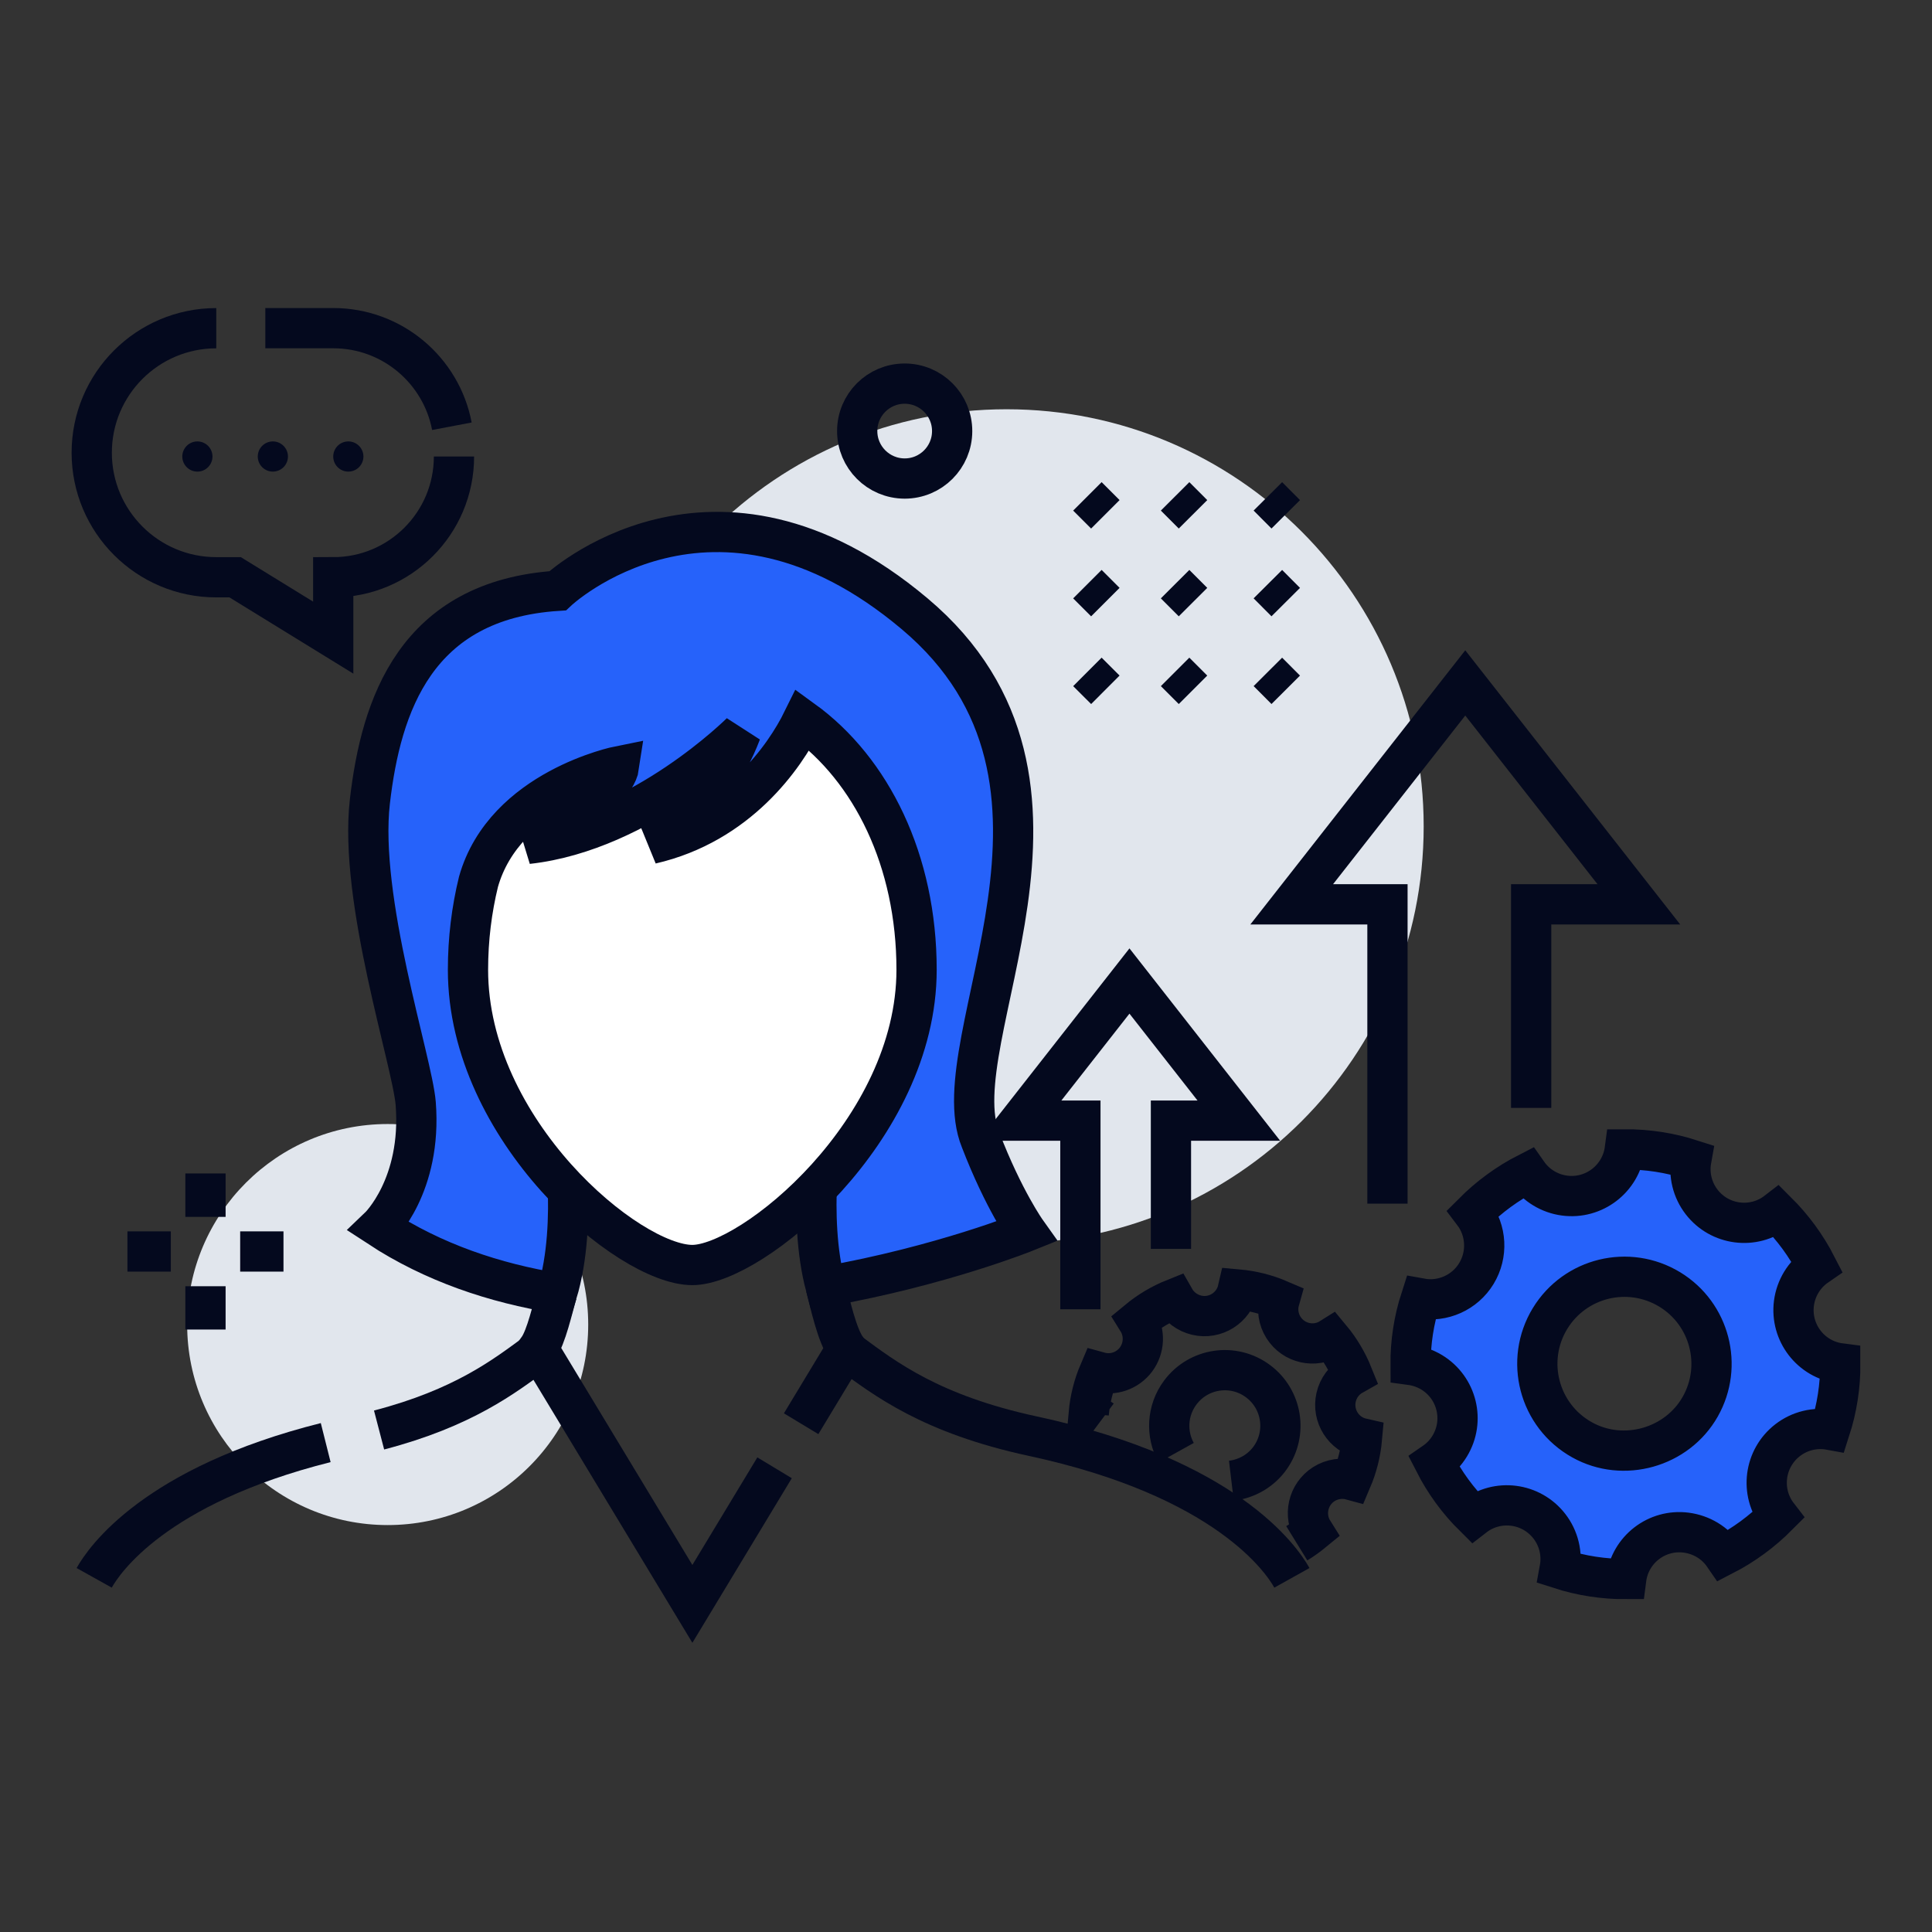 <svg width="48" height="48" viewBox="0 0 48 48" fill="none" xmlns="http://www.w3.org/2000/svg">
<rect x="0" y="0" width="48" height="48" fill="#333333" stroke="none"/>
<path d="M9.632 37.89C12.384 37.89 14.614 35.66 14.614 32.908C14.614 30.157 12.384 27.926 9.632 27.926C6.881 27.926 4.65 30.157 4.65 32.908C4.65 35.66 6.881 37.89 9.632 37.89Z" fill="#E1E6ED"/>
<path d="M25.008 30.895C30.731 30.895 35.371 26.255 35.371 20.531C35.371 14.808 30.731 10.168 25.008 10.168C19.284 10.168 14.645 14.808 14.645 20.531C14.645 26.255 19.284 30.895 25.008 30.895Z" fill="#E1E6ED"/>
<path d="M25.5 30.598C25.5 30.598 23.395 31.451 20.513 31.961C20.048 30.212 20.432 27.983 20.432 27.983L17.2 28.223L13.967 27.983C13.967 27.983 14.376 30.36 13.84 32.13C12.289 31.879 10.768 31.371 9.417 30.486C9.417 30.486 10.489 29.462 10.328 27.414C10.243 26.37 8.907 22.348 9.19 19.909C9.467 17.522 10.328 14.906 13.853 14.678C13.853 14.678 17.719 11.038 22.723 15.248C27.726 19.455 23.34 25.823 24.364 28.324C24.932 29.801 25.5 30.598 25.5 30.598Z" fill="#2662FA" stroke="#04091E" strokeWidth="0.6" strokeMiterlimit="10"/>
<path d="M19.244 36.467L17.202 39.848L13.369 33.506C13.575 33.218 13.729 32.499 13.84 32.13" stroke="#04091E" strokeWidth="0.6" strokeMiterlimit="10" strokeLinecap="round" strokeLinejoin="round"/>
<path d="M20.514 31.961C20.626 32.394 20.793 33.173 21.031 33.506L19.904 35.372" stroke="#04091E" strokeWidth="0.6" strokeMiterlimit="10" strokeLinecap="round" strokeLinejoin="round"/>
<path d="M15.383 19.033C15.268 19.83 13.108 20.966 13.108 20.966C15.954 20.653 18.411 18.197 18.411 18.197C17.728 20.016 16.178 20.966 16.178 20.966C18.332 20.469 19.491 18.812 19.945 17.889C21.651 19.123 22.772 21.381 22.772 24.094C22.772 28.082 18.679 31.429 17.2 31.429C15.608 31.429 11.627 28.082 11.627 24.094C11.627 23.332 11.719 22.598 11.888 21.907C12.54 19.601 15.383 19.033 15.383 19.033Z" fill="white" stroke="#04091E" strokeWidth="0.6" strokeMiterlimit="10" strokeLinecap="round" strokeLinejoin="round"/>
<path d="M27.462 17.138L27.016 16.693" stroke="#04091E" strokeWidth="0.6" strokeMiterlimit="10" strokeLinecap="round"/>
<path d="M27.462 14.959L27.016 14.513" stroke="#04091E" strokeWidth="0.6" strokeMiterlimit="10" strokeLinecap="round"/>
<path d="M27.462 12.778L27.016 12.332" stroke="#04091E" strokeWidth="0.6" strokeMiterlimit="10" strokeLinecap="round"/>
<path d="M29.64 17.138L29.195 16.693" stroke="#04091E" strokeWidth="0.6" strokeMiterlimit="10" strokeLinecap="round"/>
<path d="M29.64 14.959L29.195 14.513" stroke="#04091E" strokeWidth="0.6" strokeMiterlimit="10" strokeLinecap="round"/>
<path d="M29.64 12.778L29.195 12.332" stroke="#04091E" strokeWidth="0.6" strokeMiterlimit="10" strokeLinecap="round"/>
<path d="M31.944 17.138L31.5 16.693" stroke="#04091E" strokeWidth="0.6" strokeMiterlimit="10" strokeLinecap="round"/>
<path d="M31.944 14.959L31.5 14.513" stroke="#04091E" strokeWidth="0.6" strokeMiterlimit="10" strokeLinecap="round"/>
<path d="M31.944 12.778L31.5 12.332" stroke="#04091E" strokeWidth="0.6" strokeMiterlimit="10" strokeLinecap="round"/>
<path d="M5.105 31.956V33.032" stroke="#04091E" strokeWidth="0.6" strokeMiterlimit="10" strokeLinecap="round"/>
<path d="M5.105 29.154V30.233" stroke="#04091E" strokeWidth="0.6" strokeMiterlimit="10" strokeLinecap="round"/>
<path d="M4.244 31.093H3.166" stroke="#04091E" strokeWidth="0.6" strokeMiterlimit="10" strokeLinecap="round"/>
<path d="M7.043 31.093H5.967" stroke="#04091E" strokeWidth="0.6" strokeMiterlimit="10" strokeLinecap="round"/>
<path d="M21.297 10.71C21.297 10.059 21.824 9.531 22.476 9.531C23.127 9.531 23.656 10.058 23.656 10.71C23.656 11.361 23.129 11.889 22.476 11.889C21.826 11.888 21.297 11.361 21.297 10.71Z" stroke="#04091E" strokeWidth="0.6" strokeMiterlimit="10" strokeLinecap="round"/>
<path d="M11.227 10.59C10.964 9.203 9.744 8.153 8.279 8.153H6.592" stroke="#04091E" strokeWidth="0.6" strokeMiterlimit="10" strokeLinecap="round"/>
<path d="M5.373 8.154C3.665 8.154 2.279 9.54 2.279 11.248C2.279 12.956 3.665 14.342 5.373 14.342H5.842L8.279 15.842V14.342C9.937 14.342 11.279 12.999 11.279 11.342" stroke="#04091E" strokeWidth="0.6" strokeMiterlimit="10" strokeLinecap="round"/>
<path d="M6.779 11.717C6.986 11.717 7.154 11.549 7.154 11.342C7.154 11.135 6.986 10.967 6.779 10.967C6.572 10.967 6.404 11.135 6.404 11.342C6.404 11.549 6.572 11.717 6.779 11.717Z" fill="#04091E"/>
<path d="M8.654 11.717C8.861 11.717 9.029 11.549 9.029 11.342C9.029 11.135 8.861 10.967 8.654 10.967C8.447 10.967 8.279 11.135 8.279 11.342C8.279 11.549 8.447 11.717 8.654 11.717Z" fill="#04091E"/>
<path d="M4.904 11.717C5.111 11.717 5.279 11.549 5.279 11.342C5.279 11.135 5.111 10.967 4.904 10.967C4.697 10.967 4.529 11.135 4.529 11.342C4.529 11.549 4.697 11.717 4.904 11.717Z" fill="#04091E"/>
<path d="M21.104 33.602C21.985 34.251 23.13 35.136 25.66 35.681C30.46 36.713 31.84 38.74 32.097 39.201" stroke="#04091E" strokeWidth="0.6" strokeMiterlimit="10" strokeLinecap="round" strokeLinejoin="round"/>
<path d="M8.092 35.841C3.844 36.909 2.585 38.762 2.34 39.201" stroke="#04091E" strokeWidth="0.6" strokeMiterlimit="10" strokeLinecap="round" strokeLinejoin="round"/>
<path d="M13.335 33.602C12.53 34.195 11.511 34.982 9.418 35.528" stroke="#04091E" strokeWidth="0.6" strokeMiterlimit="10" strokeLinecap="round" strokeLinejoin="round"/>
<path d="M32.218 38.342C32.361 38.254 32.498 38.156 32.627 38.05C32.376 37.652 32.494 37.125 32.891 36.872C33.096 36.743 33.345 36.707 33.578 36.771C33.718 36.443 33.806 36.092 33.838 35.736C33.379 35.633 33.092 35.175 33.195 34.718C33.248 34.483 33.398 34.281 33.608 34.163C33.474 33.831 33.291 33.521 33.062 33.246C32.664 33.497 32.139 33.379 31.888 32.981C31.759 32.777 31.723 32.529 31.789 32.297C31.461 32.156 31.11 32.068 30.754 32.036C30.649 32.496 30.191 32.783 29.732 32.676C29.5 32.621 29.299 32.473 29.181 32.265C28.849 32.398 28.54 32.582 28.264 32.811C28.451 33.111 28.434 33.493 28.224 33.776C28.013 34.059 27.651 34.183 27.309 34.088C27.169 34.416 27.081 34.766 27.049 35.123C27.165 35.149 27.276 35.2 27.371 35.271M29.222 36.092C28.967 35.633 28.989 35.046 29.323 34.598C29.779 33.986 30.643 33.859 31.255 34.315C31.855 34.761 31.988 35.601 31.564 36.21C31.333 36.542 30.971 36.743 30.593 36.788" stroke="#04091E" strokeWidth="0.6" strokeMiterlimit="10" strokeLinecap="round"/>
<path d="M36.68 31.641C36.393 32.113 35.844 32.359 35.3 32.26C35.127 32.794 35.041 33.351 35.045 33.911C35.231 33.936 35.409 33.998 35.57 34.095C36.2 34.478 36.401 35.297 36.018 35.927C35.921 36.088 35.791 36.225 35.636 36.332C35.891 36.831 36.222 37.286 36.62 37.68C37.203 37.228 38.041 37.335 38.493 37.918C38.726 38.218 38.819 38.603 38.75 38.976C39.284 39.148 39.841 39.234 40.402 39.231C40.496 38.499 41.163 37.984 41.892 38.078C42.078 38.102 42.258 38.164 42.419 38.261C42.581 38.359 42.718 38.488 42.824 38.642C43.323 38.385 43.777 38.051 44.172 37.654C43.721 37.071 43.829 36.233 44.413 35.781C44.711 35.55 45.095 35.456 45.466 35.524C45.639 34.989 45.725 34.433 45.721 33.872C44.99 33.778 44.476 33.109 44.57 32.378C44.619 32.005 44.823 31.667 45.133 31.453C44.877 30.954 44.544 30.499 44.146 30.103C43.563 30.553 42.727 30.445 42.277 29.863C42.046 29.565 41.953 29.183 42.02 28.811C41.486 28.639 40.929 28.553 40.368 28.556C40.271 29.288 39.599 29.801 38.87 29.704C38.499 29.655 38.165 29.451 37.951 29.145C37.453 29.4 36.997 29.734 36.601 30.131C36.935 30.57 36.967 31.168 36.68 31.641ZM41.484 32.036C42.483 32.644 42.815 33.934 42.243 34.946C41.666 35.968 40.333 36.345 39.307 35.773C38.229 35.173 37.874 33.803 38.51 32.758C39.133 31.738 40.462 31.416 41.484 32.036Z" fill="#2662FA" stroke="#04091E" strokeWidth="0.6" strokeMiterlimit="10"/>
<path d="M26.842 32.529V27.842H25.342L28.061 24.373L30.779 27.842H29.092V31.029" stroke="#04091E" strokeWidth="0.6" strokeMiterlimit="10" strokeLinecap="round"/>
<path d="M34.471 29.904V22.468H32.092L36.404 16.967L40.717 22.468H38.041V27.525" stroke="#04091E" strokeWidth="0.6" strokeMiterlimit="10" strokeLinecap="round"/>
</svg>
